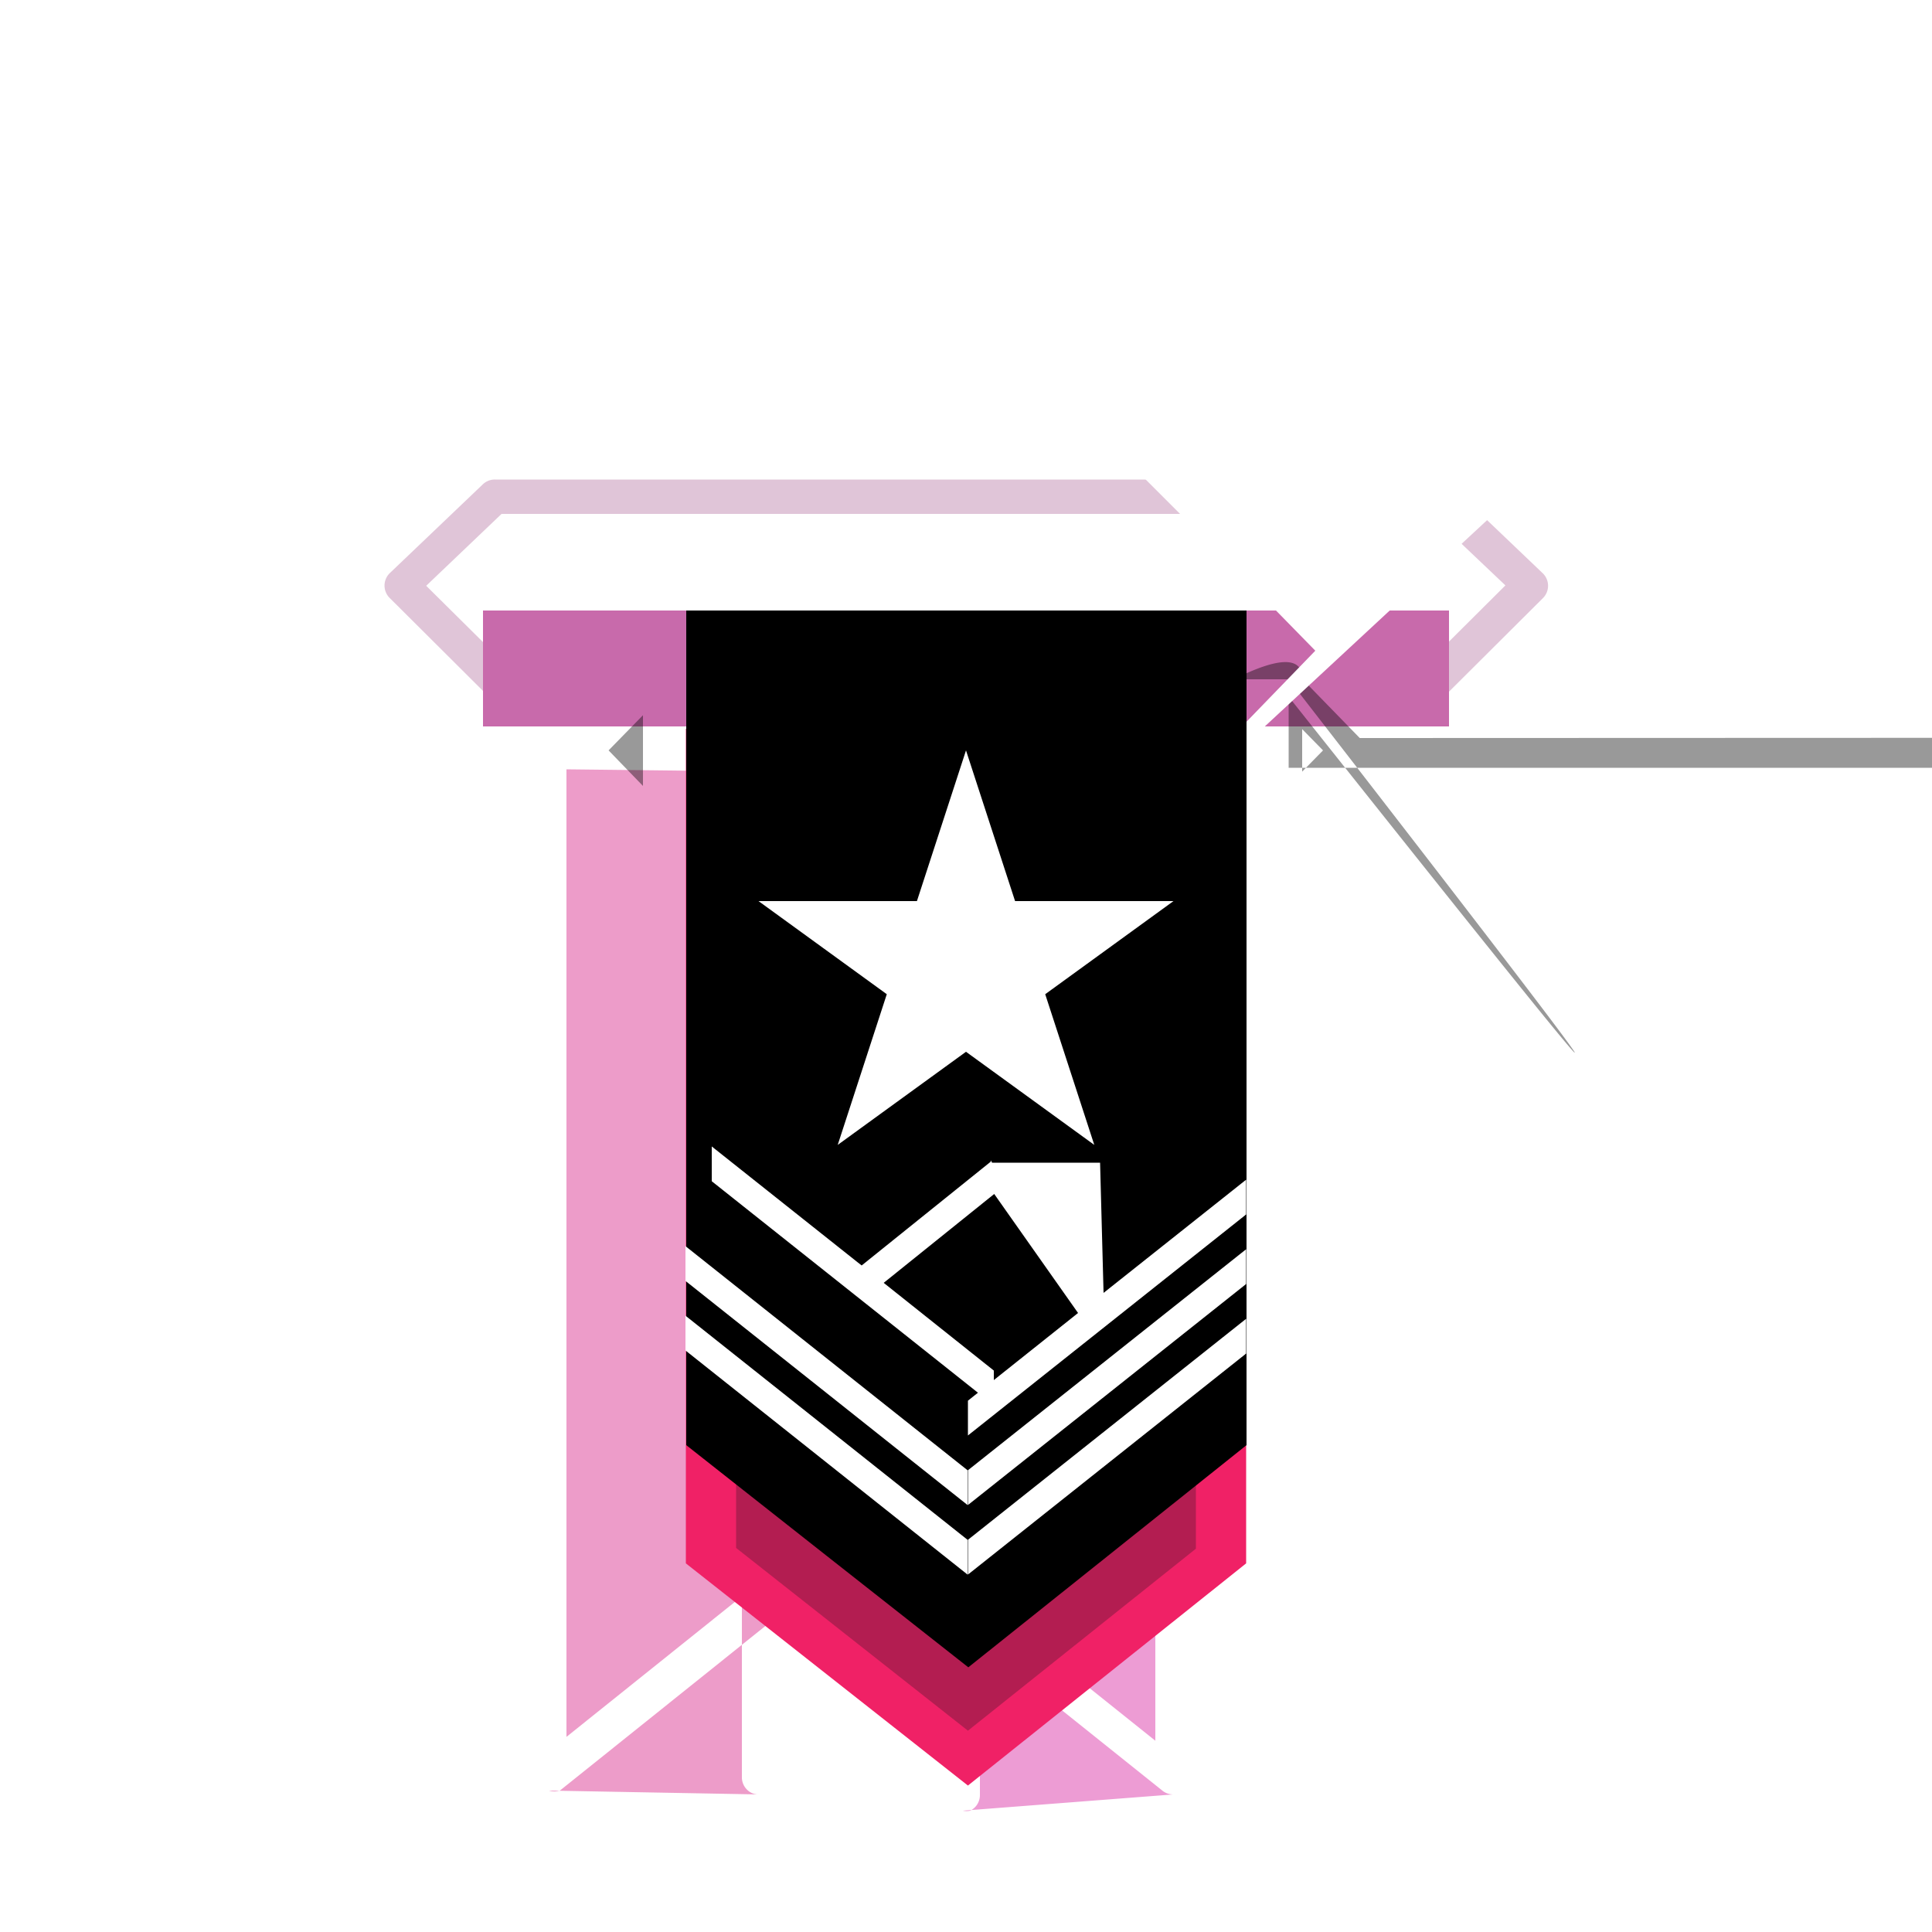 <svg xmlns="http://www.w3.org/2000/svg" viewBox="0 0 500 500"><style>.a{fill:#fff;}</style><defs><linearGradient gradientTransform="translate(1)" gradientUnits="userSpaceOnUse" y2="393.9" x2="405.7" y1="213" x1="92.2"><stop stop-color="#e2108a" offset="0"/><stop stop-color="#e2107f" offset=".25"/><stop stop-color="#e11062" offset=".69"/><stop stop-color="#e1104a" offset="1"/></linearGradient></defs><path d="M303.6 464.4a4.5 4.5 0 0 1-2.8-1l-107.1-85.7a4.5 4.5 0 0 1-1.7-3.5V195.7a4.5 4.5 0 0 1 1.3-3.2 4.4 4.4 0 0 1 3.2-1.3c19.4 51 0.3 54.4a4.6 4.6 0 0 1 0.7-0.1h51.9a4.5 4.5 0 0 1 4.5 4.5v264.3a4.5 4.5 0 0 1-2.5 4.1 4.4 4.4 0 0 1-1.9zM200.9 372l98.1 78.5V200.2h-47.4c-3.5-14.1-50.7zm48.7-180.4zm0 0zm0 0z" fill="#ed9cd4"/><path d="M196.5 464.4a4.4 4.4 0 0 1-2-0.4 4.5 4.5 0 0 1-2.5-4.1V195.7a4.5 4.5 0 0 1 4.5-4.5h51.9a4.6 4.6 0 0 1 0.7c3.4 35 0.1 54.4-0.1a4.5 4.5 0 0 1 4.5 4.5V374.2a4.5 4.5 0 0 1-1.7 3.5l-107 85.7a4.5 4.5 0 0 1-2.8zm4.5-264.3v250.4l98.1-78.6V200.2c-36.6-47.2-50.7-0.1zm49.5-8.5zm0 0zm0 0zm0 0z" fill="#ed9cc9"/><path d="M370.2 181.7a4.5 4.5 0 0 1-3.2-7.7l22.6-22.5-19.5-18.5h-240.3l-19.5 18.6 22.6 22.4a4.5 4.5 0 0 1-6.3 6.4l-25.8-25.7a4.5 4.5 0 0 1 0.1-6.4l24.1-23a4.5 4.5 0 0 1 3.1-1.2h243.9a4.5 4.5 0 0 1 3.1 1.2l24.1 23a4.5 4.5 0 0 1 0.1 6.5l-25.8 25.7a4.5 4.5 0 0 1-3.2 1.3z" fill="#e0c5d8"/><path d="M375 158H125v291l124.6-63.6L375 448.9z" fill="url(#a)"/><path d="M125 158h250v30H125z" fill="#c86aab"/><path d="M351.9 191l-14.8-15.2q0-8.9-17.8H166.4v14.2L148.1 191a4.5 4.5 0 0 0 0 6.3l18.4 19v202.1l7.8 6.4 77.2-39.4 77.9 39.5 7.8-6.5V212.6l14.9-15.4a4.5 4.5 0 0 0 0-6.3zm-194.4 3.2l8.9-9.1v18.3zm179.5 5.5v-11l5.4 5.5z" opacity="0.4"/><path d="M322.5 404.6l-72 57.5-73-57.5v-216h145z" fill="#f02166"/><path d="M190.5 174.4v226.2l60 47.3 59-47.1V174.4z" fill="#b31d51"/><path d="M315.8 198.7a4.5 4.5 0 0 1-1.4-8.8l7.6-2.5 18.4-19-17.9-18.3-72.6-72.6-0.2-17.9 18.3 18.4 19 7.6 2.5a4.5 4.5 0 1 1-2.8 8.6l-8.7-2.8a4.5 4.5 0 0 1-1.8-1.1l-22.2-23a4.5 4.5 0 0 1 0-6.3l22.3-22.7a4.5 4.5 0 0 1 3.2-1.4l70 0.2v-23.4l-38.5-0.2a4.5 4.5 0 0 1-4.2-3l-17.3-50.3a4.5 4.5 0 0 1 6.3-5.5l28.4 14.8 26.1-36.3a4.5 4.5 0 0 1 7.3 0l26.1 36.3 28.4-14.8a4.5 4.5 0 0 1 6.3 5.5l-17.3 50.2a4.5 4.5 0 0 1-4.2 3l-38.5v23.5l70-0.2a4.5 4.5 0 0 1 3.2 1.4l22.3 22.7a4.5 4.5 0 0 1 0 6.3l-22.2 23a4.4 4.4 0 0 1-1.8 1.2l-8.7 2.8a4.5 4.5 0 0 1-1.4zm-105.5-90l39.7 39.7-0.2 12.6-36.5-21.8 11.4a4.5 4.5 0 0 1-5.7-1.4l-24.7-34.4-24.7 34.4a4.5 4.5 0 0 1-5.7 1.4l-21.8-11.4z" class="a"/><path d="M322.6 374l-72 57.5q-36.5-28.7-73-57.5V158h145z"/><path d="M177.4 349.5l73 58v-9l-73-58zm0-18l73 58v-9l-73-58zm101.6 8.3l-28.5 22.7v9l72-57.2v-9l-36.9 29.3-0.9-33.7-27.1v-0.8l-0.5-0.5-0.4v0.8l-33.7 27.1-0.9-0.7-37.9-30.1v9l73 58v-9l-28.5-22.7 28.6-23zm-28.5 58.7v9l72-57.2v-9zm0-9l72-57.2v-9l-72 57.2zm-0.5-195.3l12.7 39h41l-33.2 24.1 12.7 39-33.2-24.1-33.2 24.1 12.7-39-33.2-24.1h41z" class="a"/></svg>
